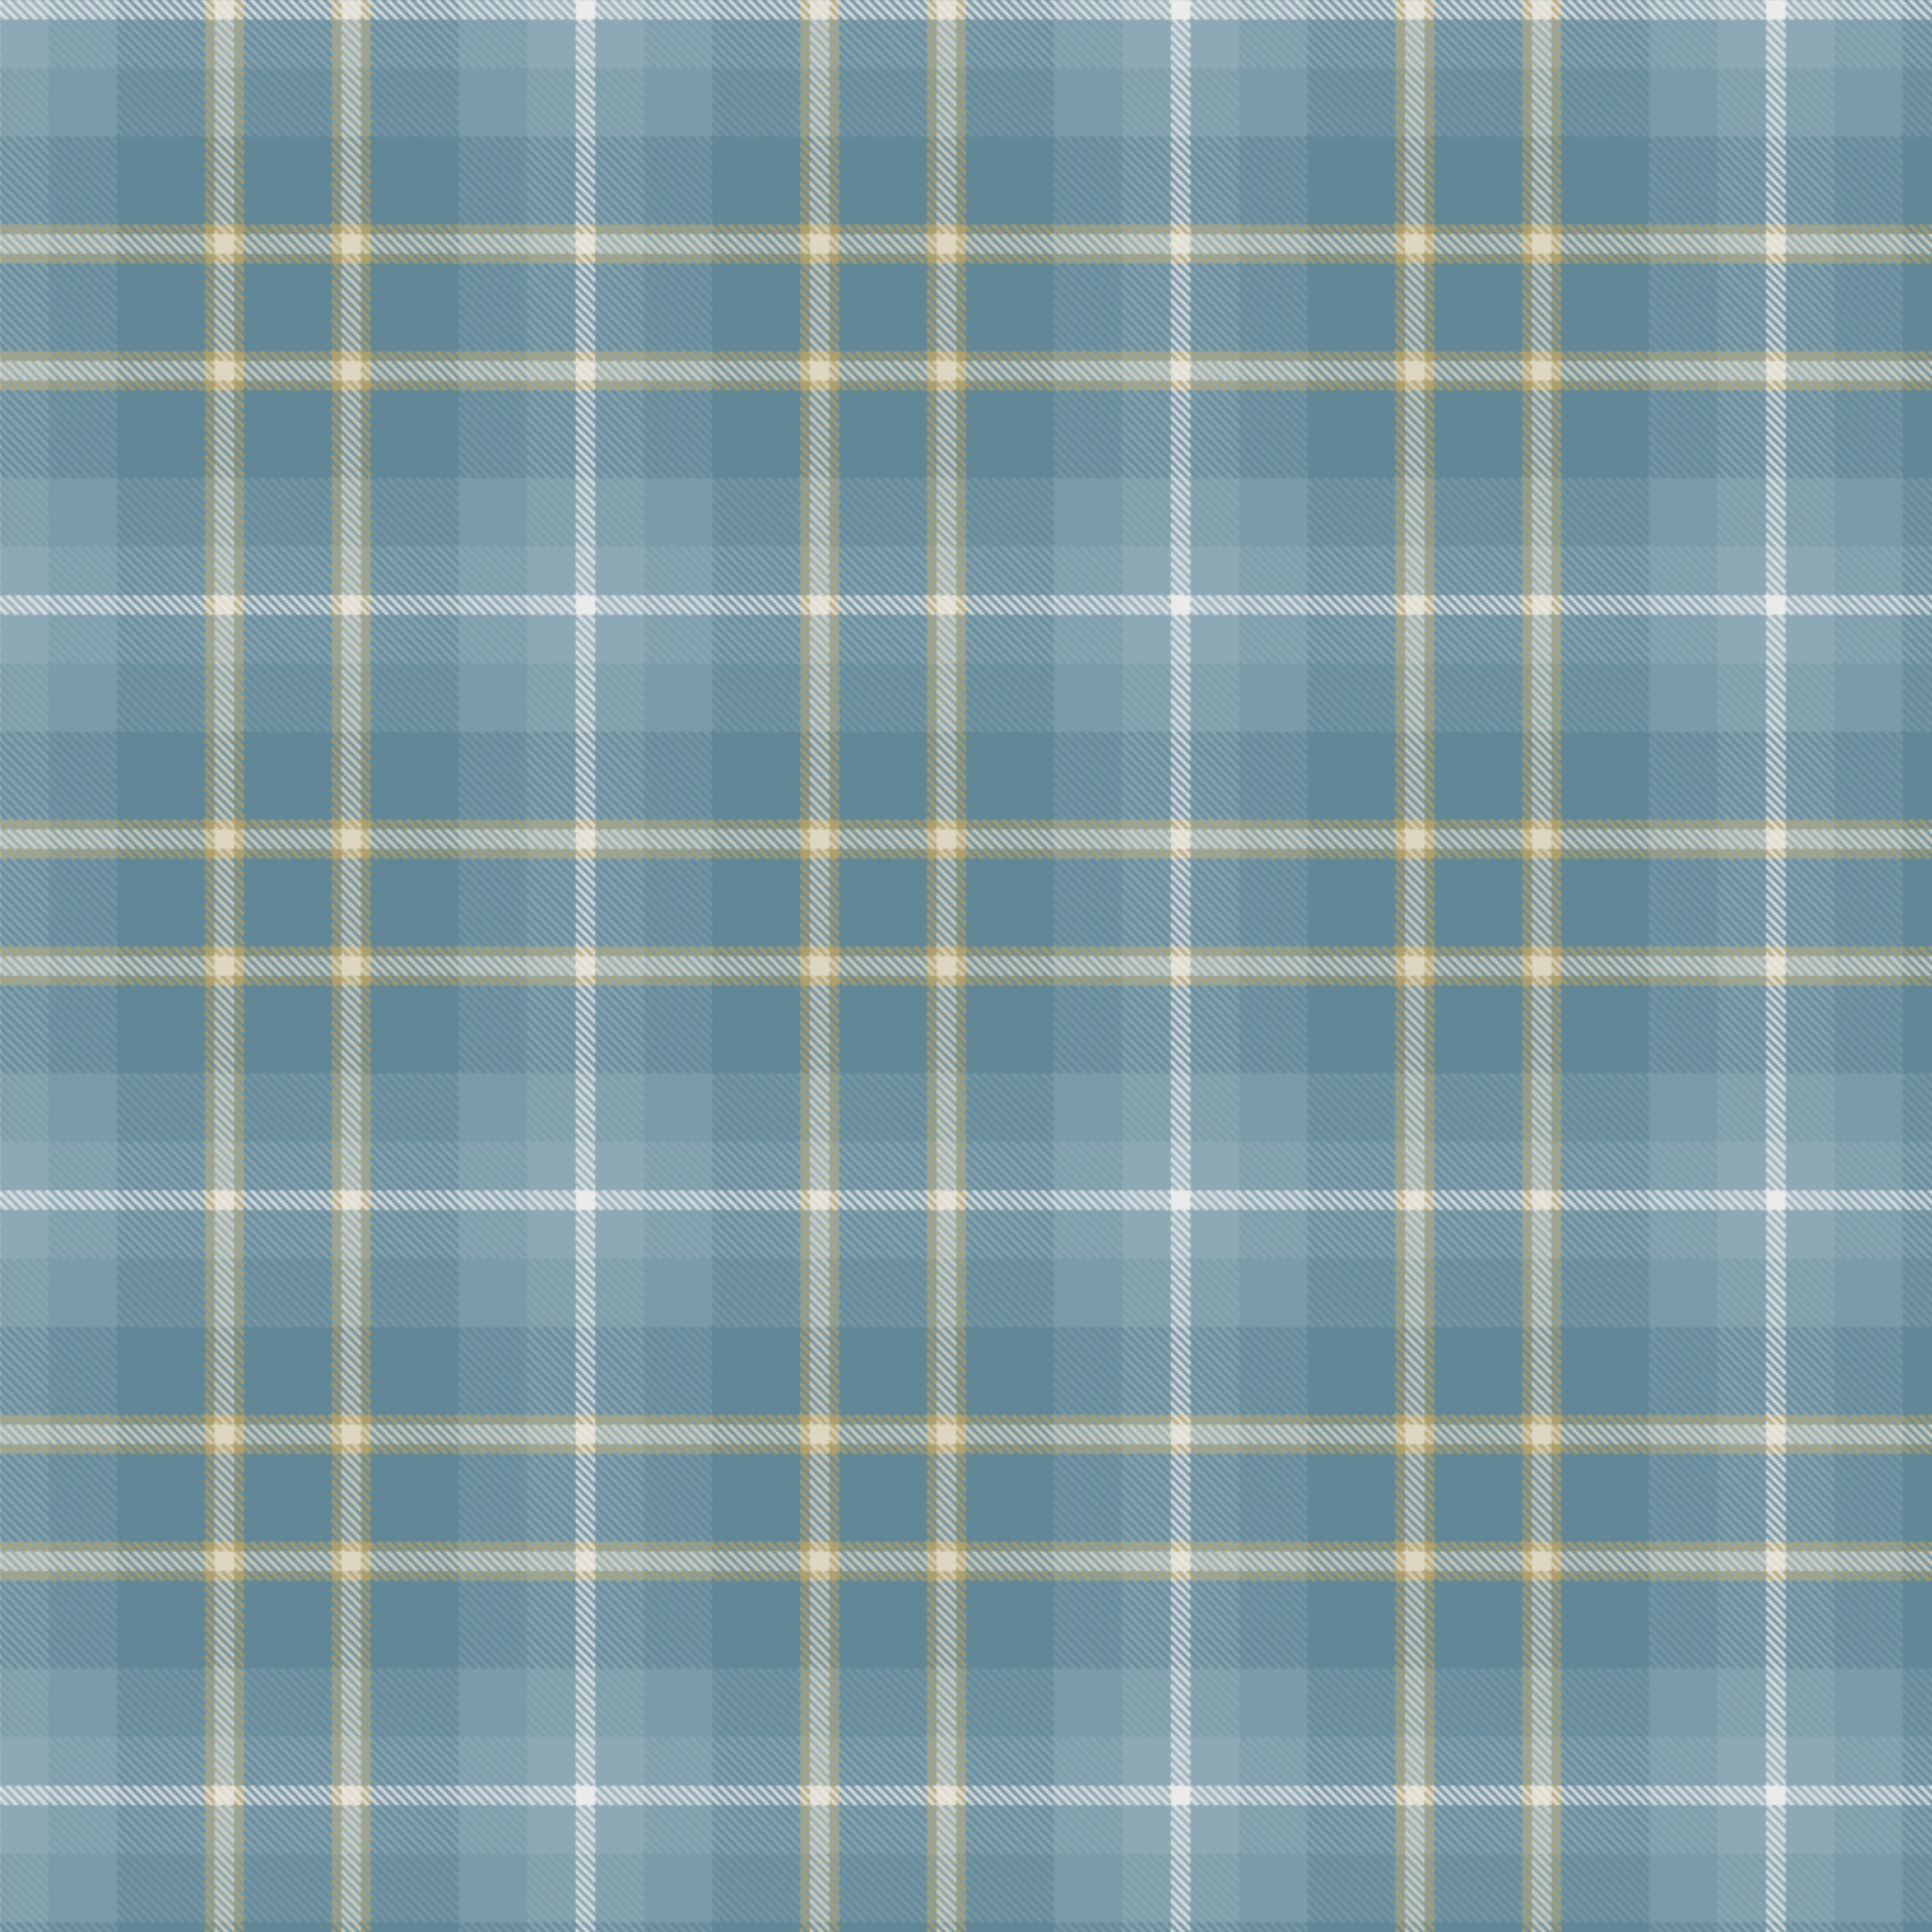 <?xml version="1.0" encoding="UTF-8" standalone="no"?>
<svg xmlns="http://www.w3.org/2000/svg" xmlns:xlink="http://www.w3.org/1999/xlink" viewBox="0 0 792 792" version="1.1" id="tartan-svg" preserveAspectRatio="xMidYMid meet">
  <defs>
    <!-- Tartan color palette -->
    <style>
      .W  { fill: #EBEBEB; }  /* White */
      .LB { fill: #8DA9B5; }  /* Light Blue */
      .MB { fill: #7A9BA9; }  /* Medium Blue */
      .DB { fill: #628797; }  /* Dark Blue */
      .Y  { fill: #DDD7C2; }  /* Gold */
      .DY { fill: #AEA06E; }  /* Dark Gold */
      .LY { fill: #F0EEE3; }  /* Light Yellow */
      #threadcounts rect { shape-rendering:crispEdges; }
      #weave rect { shape-rendering:crispEdges; }
    </style>
    <!-- Diagonal weave grain pattern for texture -->
    <pattern id="weaveGrain" patternUnits="userSpaceOnUse" width="8" height="8" patternTransform="scale(0.5)">
      <polygon points="0,4 0,8 8,0 4,0" fill="white"/>
      <polygon points="4,8 8,8 8,4" fill="white"/>
    </pattern>
    <!-- Apply weave grain as a mask over vertical stripes -->
    <mask id="weave">
      <rect width="100%" height="100%" fill="url(#weaveGrain)"/>
    </mask>
    <!-- Full tartan pattern using class-based sett and mask -->
    <g id="threadcounts">
      <rect class="W" y="0" height="8" width="100%"/>
      <rect class="LB" y="8" height="20" width="100%"/>
      <rect class="MB" y="28" height="28" width="100%"/>
      <rect class="DB" y="56" height="36" width="100%"/>
      <rect class="DY" y="92" height="4" width="100%"/>
      <rect class="Y" y="96" height="8" width="100%"/>
      <rect class="DY" y="104" height="4" width="100%"/>
      <rect class="DB" y="108" height="36" width="100%"/>
      <rect class="DY" y="144" height="4" width="100%"/>
      <rect class="Y" y="148" height="8" width="100%"/>
      <rect class="DY" y="156" height="4" width="100%"/>
      <rect class="DB" y="160" height="36" width="100%"/>
      <rect class="MB" y="196" height="28" width="100%"/>
      <rect class="LB" y="224" height="20" width="100%"/>
    </g>
    <pattern id="settHorizontal" patternUnits="userSpaceOnUse" patternContentUnits="userSpaceOnUse" width="244" height="244">
      <use href="#threadcounts" x="0" y="0"/>
    </pattern>
    <pattern id="settVertical" patternUnits="userSpaceOnUse" patternContentUnits="userSpaceOnUse" width="244" height="244">
      <use href="#threadcounts" x="0" y="0" transform="rotate(90 122 122)" mask="url(#weave)"/>
    </pattern>
    <pattern id="fullSett" patternUnits="userSpaceOnUse" patternContentUnits="userSpaceOnUse" width="244" height="244">
      <rect fill="url(#settHorizontal)" width="100%" height="100%"/>
      <rect fill="url(#settVertical)" width="100%" height="100%"/>
    </pattern>
  </defs>
  <!-- Responsive rendering of pattern -->
  <rect fill="url(#fullSett)" width="100%" height="100%"/>
</svg>

